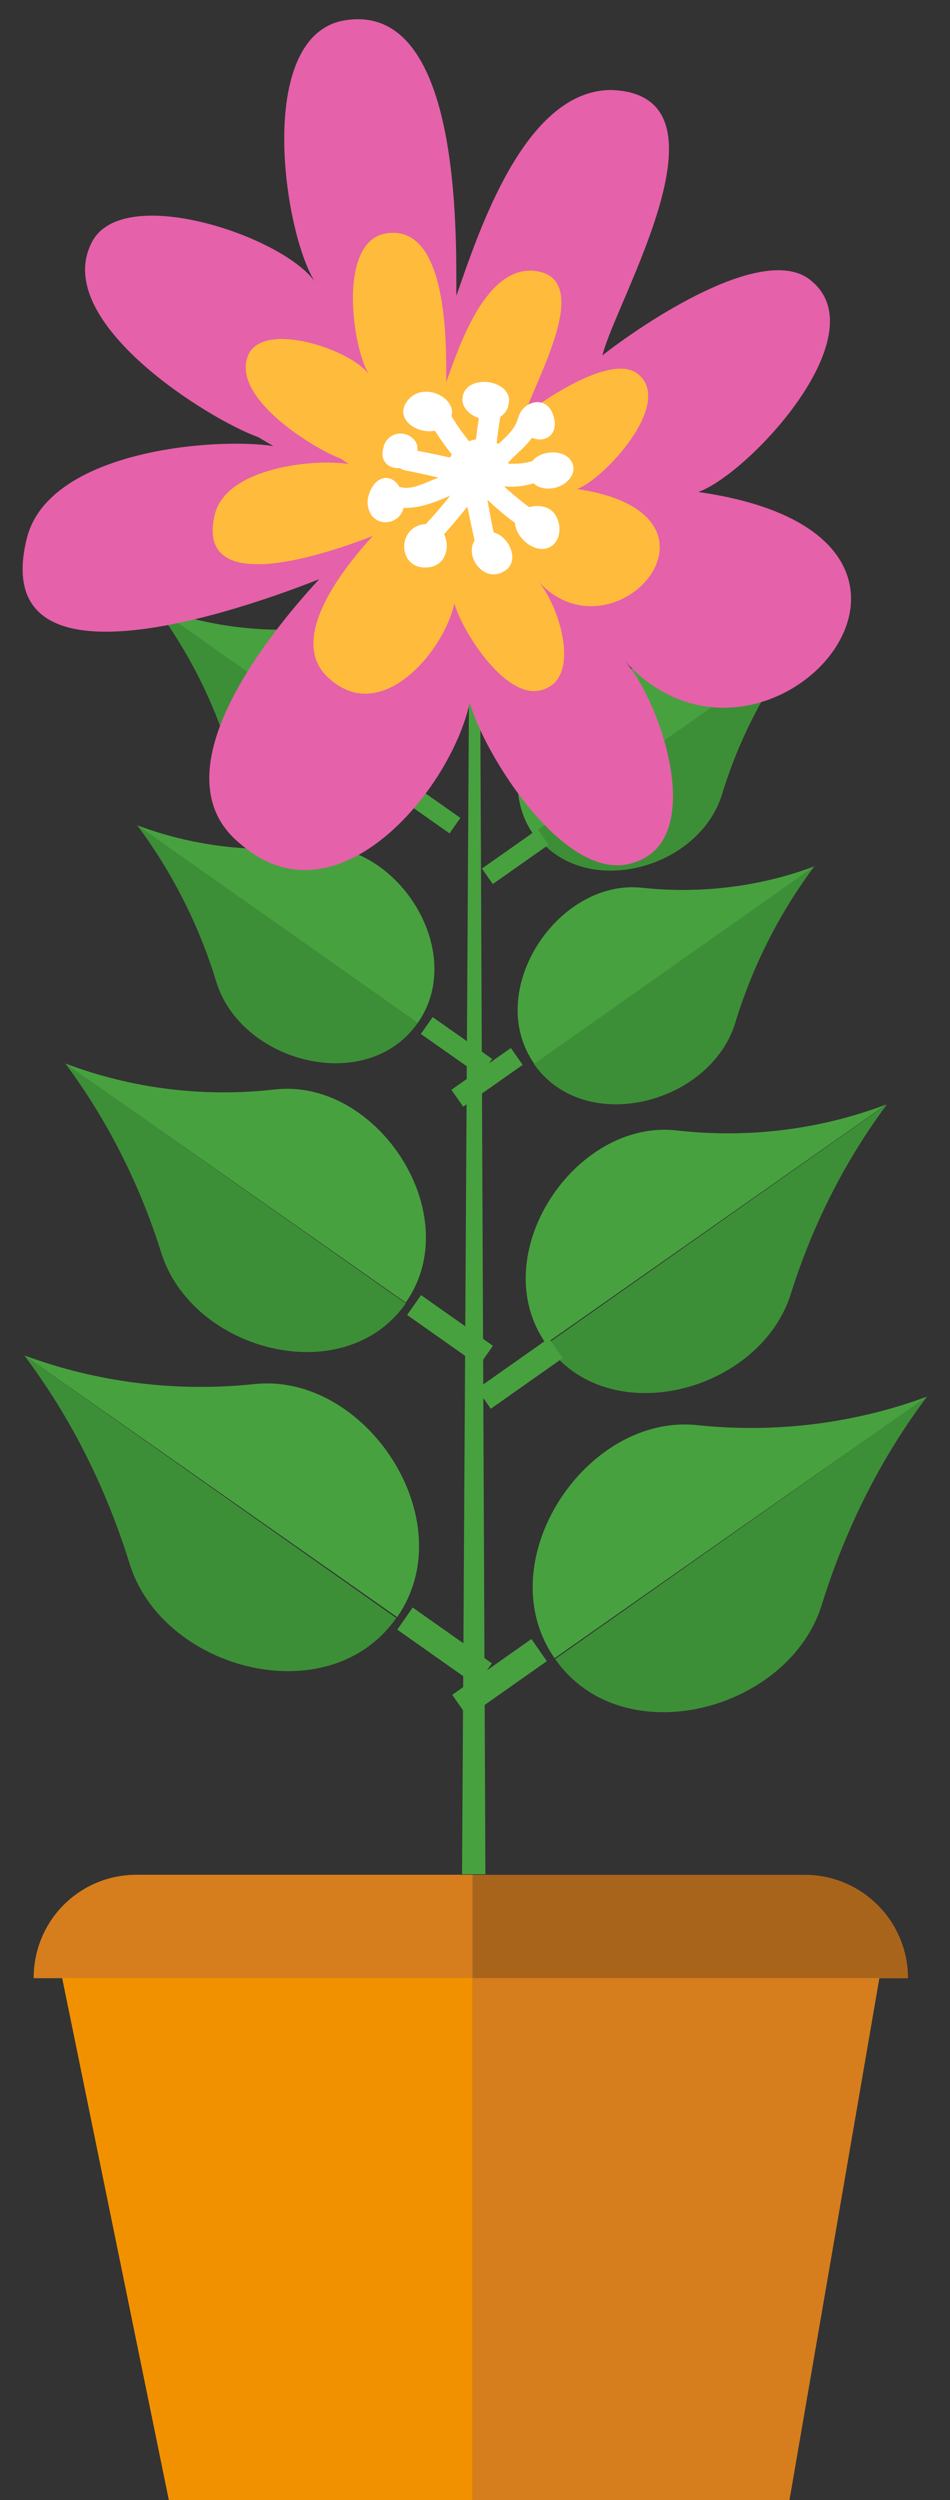 <svg xmlns="http://www.w3.org/2000/svg" viewBox="0 0 116 305" width="116" height="305">
	<rect x="0" y="0" width="116" height="305" fill="#333333" stroke="none"/>
	<style>
		tspan { white-space:pre }
		.shp0 { fill: #d67d1d } 
		.shp1 { fill: #a9641c } 
		.shp2 { fill: #f29100 } 
		.shp3 { fill: #48a13f } 
		.shp4 { fill: #3d8f37 } 
		.shp5 { fill: #e561aa } 
		.shp6 { fill: #ffbb3c } 
		.shp7 { fill: #ffffff } 
	</style>
	<g id="Group_3028">
		<g id="Group_2951">
			<g id="Group_2947">
				<path id="Rectangle_3508" class="shp0" d="M4.11,241.33v0v0h53.62v0v-12.62v0h-41.04c-7,0 -12.58,5.6 -12.58,12.62z" />
			</g>
			<g id="Group_2948">
				<path id="Rectangle_3509" class="shp1" d="M57.69,228.72v12.62v0h53.18v0v0v0c0,-7.02 -5.69,-12.62 -12.58,-12.62h-40.6z" />
			</g>
			<g id="Group_2949">
				<path id="Path_5379" class="shp2" d="M7.59,241.31l13.24,64.73h36.88v-64.73z" />
			</g>
			<g id="Group_2950">
				<path id="Path_5380" class="shp0" d="M107.38,241.31h-49.68v64.73h38.52z" />
			</g>
		</g>
		<g id="Group_3027">
			<g id="Group_3026">
				<g id="Group_3025">
					<g id="Group_2953">
						<g id="Group_2952">
							<path id="Path_5381" class="shp3" d="M58.61,78.67h-1.31l-0.88,149.98h2.85z" />
						</g>
					</g>
					<g id="Group_2991">
						<g id="Group_2966">
							<g id="Group_2958">
								<g id="Group_2955">
									<g id="Group_2954">
										<path id="Path_5382" class="shp3" d="M97.13,79.09c-6.24,2.3 -13.02,3.18 -19.7,2.52c-9.63,-1.1 -18.06,11.74 -12.37,20.08z" />
									</g>
								</g>
								<g id="Group_2957">
									<g id="Group_2956">
										<path id="Path_5383" class="shp4" d="M65.2,101.58c5.8,8.34 20.14,4.61 22.98,-4.72c1.97,-6.47 5.03,-12.4 8.97,-17.77z" />
									</g>
								</g>
							</g>
							<g id="Group_2963">
								<g id="Group_2960">
									<g id="Group_2959">
										<path id="Path_5384" class="shp3" d="M57.93,41.35c-1.64,6.47 -4.92,12.51 -9.3,17.55c-6.35,7.24 -0.77,21.61 9.3,21.61z" />
									</g>
								</g>
								<g id="Group_2962">
									<g id="Group_2961">
										<path id="Path_5385" class="shp4" d="M57.93,80.52c10.18,0 15.21,-13.93 9.3,-21.61c-4.05,-5.27 -7.22,-11.19 -9.3,-17.55z" />
									</g>
								</g>
							</g>
							<g id="Group_2965">
								<g id="Group_2964">
									<path id="Rectangle_3510" class="shp3" d="M60.17,107.85l6.81,-4.79l-1.32,-1.89l-6.81,4.79z" />
								</g>
							</g>
						</g>
						<g id="Group_2974">
							<g id="Group_2971">
								<g id="Group_2968">
									<g id="Group_2967">
										<path id="Path_5386" class="shp3" d="M99.5,105.67c-6.68,2.52 -14.01,3.4 -21.12,2.63c-10.29,-1.1 -19.37,12.62 -13.13,21.5z" />
									</g>
								</g>
								<g id="Group_2970">
									<g id="Group_2969">
										<path id="Path_5387" class="shp4" d="M65.2,129.81c6.24,8.89 21.67,4.83 24.62,-5.16c2.08,-6.8 5.36,-13.28 9.63,-18.98z" />
									</g>
								</g>
							</g>
							<g id="Group_2973">
								<g id="Group_2972">
									<path id="Rectangle_3511" class="shp3" d="M56.56,135.01l7.26,-5.1l-1.44,-2.06l-7.26,5.1z" />
								</g>
							</g>
						</g>
						<g id="Group_2982">
							<g id="Group_2979">
								<g id="Group_2976">
									<g id="Group_2975">
										<path id="Path_5388" class="shp3" d="M108.25,134.73c-8.1,3.07 -16.85,4.17 -25.61,3.18c-12.48,-1.43 -23.53,15.25 -15.98,26z" />
									</g>
								</g>
								<g id="Group_2978">
									<g id="Group_2977">
										<path id="Path_5389" class="shp4" d="M66.71,164.02c7.55,10.75 26.15,5.81 29.88,-6.25c2.63,-8.34 6.57,-16.13 11.71,-23.04z" />
									</g>
								</g>
							</g>
							<g id="Group_2981">
								<g id="Group_2980">
									<path id="Rectangle_3512" class="shp3" d="M59.93,171.86l8.78,-6.18l-1.7,-2.42l-8.78,6.18z" />
								</g>
							</g>
						</g>
						<g id="Group_2990">
							<g id="Group_2987">
								<g id="Group_2984">
									<g id="Group_2983">
										<path id="Path_5390" class="shp3" d="M113.25,170.36c-8.86,3.29 -18.49,4.5 -28.02,3.51c-13.68,-1.54 -25.72,16.68 -17.51,28.42z" />
									</g>
								</g>
								<g id="Group_2986">
									<g id="Group_2985">
										<path id="Path_5391" class="shp4" d="M67.79,202.4c8.21,11.74 28.67,6.36 32.61,-6.8c2.85,-9.11 7.11,-17.66 12.8,-25.23z" />
									</g>
								</g>
							</g>
							<g id="Group_2989">
								<g id="Group_2988">
									<path id="Rectangle_3513" class="shp3" d="M57.1,209.46l9.67,-6.81l-1.88,-2.7l-9.67,6.81z" />
								</g>
							</g>
						</g>
					</g>
					<g id="Group_3024">
						<g id="Group_2999">
							<g id="Group_2996">
								<g id="Group_2993">
									<g id="Group_2992">
										<path id="Path_5392" class="shp3" d="M51.08,96.69c5.69,-8.34 -2.74,-21.17 -12.37,-20.08c-6.68,0.66 -13.46,-0.22 -19.7,-2.52z" />
									</g>
								</g>
								<g id="Group_2995">
									<g id="Group_2994">
										<path id="Path_5393" class="shp4" d="M19.02,74.09c3.94,5.38 7,11.3 8.97,17.77c2.85,9.33 17.18,13.06 22.98,4.72z" />
									</g>
								</g>
							</g>
							<g id="Group_2998">
								<g id="Group_2997">
									<path id="Rectangle_3514" class="shp3" d="M54.89,101.67l1.32,-1.89l-6.81,-4.79l-1.32,1.89z" />
								</g>
							</g>
						</g>
						<g id="Group_3007">
							<g id="Group_3004">
								<g id="Group_3001">
									<g id="Group_3000">
										<path id="Path_5394" class="shp3" d="M51,124.81c6.24,-8.89 -2.85,-22.6 -13.13,-21.5c-7.11,0.77 -14.45,-0.11 -21.12,-2.63z" />
									</g>
								</g>
								<g id="Group_3003">
									<g id="Group_3002">
										<path id="Path_5395" class="shp4" d="M16.74,100.67c4.27,5.71 7.55,12.18 9.63,18.98c2.95,9.98 18.38,14.04 24.62,5.16z" />
									</g>
								</g>
							</g>
							<g id="Group_3006">
								<g id="Group_3005">
									<path id="Rectangle_3515" class="shp3" d="M58.65,131.24l1.44,-2.06l-7.26,-5.1l-1.44,2.06z" />
								</g>
							</g>
						</g>
						<g id="Group_3015">
							<g id="Group_3012">
								<g id="Group_3009">
									<g id="Group_3008">
										<path id="Path_5396" class="shp3" d="M49.54,158.91c7.55,-10.75 -3.5,-27.43 -15.98,-26c-8.75,0.99 -17.51,-0.11 -25.61,-3.18z" />
									</g>
								</g>
								<g id="Group_3011">
									<g id="Group_3010">
										<path id="Path_5397" class="shp4" d="M7.96,129.72c5.14,6.91 9.08,14.7 11.71,23.04c3.72,12.07 22.32,17.01 29.88,6.25z" />
									</g>
								</g>
							</g>
							<g id="Group_3014">
								<g id="Group_3013">
									<path id="Rectangle_3516" class="shp3" d="M58.49,166.6l1.7,-2.42l-8.78,-6.18l-1.7,2.42z" />
								</g>
							</g>
						</g>
						<g id="Group_3023">
							<g id="Group_3020">
								<g id="Group_3017">
									<g id="Group_3016">
										<path id="Path_5398" class="shp3" d="M48.49,197.28c8.21,-11.74 -3.83,-29.95 -17.51,-28.42c-9.52,0.99 -19.15,-0.22 -28.02,-3.51z" />
									</g>
								</g>
								<g id="Group_3019">
									<g id="Group_3018">
										<path id="Path_5399" class="shp4" d="M2.97,165.36c5.69,7.57 9.96,16.13 12.8,25.23c3.94,13.17 24.4,18.54 32.61,6.8z" />
									</g>
								</g>
							</g>
							<g id="Group_3022">
								<g id="Group_3021">
									<path id="Rectangle_3517" class="shp3" d="M58.18,205.62l1.88,-2.7l-9.67,-6.81l-1.88,2.7z" />
								</g>
							</g>
						</g>
					</g>
				</g>
			</g>
		</g>
	</g>
	<g id="Layer">
		<path id="Layer" class="shp5" d="M33.38,54.42c-7.22,-1.1 -27.36,0.55 -30.09,11.19c-5.03,20.08 27.36,8.34 35.68,5.05c-6.68,7.24 -20.03,24.03 -9.52,32.37c11.71,10.09 25.61,-6.69 27.91,-17.33v0c1.64,6.14 11.71,22.38 20.03,19.53c8.97,-2.74 3.39,-19.53 -1.09,-24.58c17.29,18.98 47.38,-15.14 8.97,-20.63c6.13,-2.19 21.78,-18.98 13.9,-25.67c-5.58,-5.05 -20.57,5.05 -25.61,9c1.64,-6.69 16.74,-31.82 1.09,-32.37c-10.62,0 -16.2,17.33 -18.93,25.12c0,-7.79 0.55,-36.31 -13.9,-33.57c-10.62,2.19 -7.22,25.67 -3.39,31.82c-3.94,-5.6 -23.97,-12.29 -27.36,-4.5c-4.49,9.54 14.34,21.28 20.46,23.48z" />
		<path id="Layer" class="shp6" d="M42.57,56.61c-3.94,-0.66 -14.77,0.33 -16.31,6.03c-2.74,10.86 14.77,4.5 19.26,2.74c-3.61,3.95 -10.83,12.95 -5.14,17.55c6.35,5.49 13.9,-3.62 15.1,-9.33v0c0.88,3.29 6.35,12.07 10.83,10.53c4.82,-1.54 1.86,-10.53 -0.66,-13.28c9.3,10.31 25.61,-8.12 4.82,-11.19c3.28,-1.21 11.71,-10.31 7.55,-13.93c-3.06,-2.74 -11.16,2.74 -13.9,4.83c0.88,-3.62 9.08,-17.22 0.66,-17.55c-5.69,0 -8.75,9.33 -10.29,13.6c0,-4.28 0.33,-19.64 -7.55,-18.1c-5.69,1.21 -3.94,13.93 -1.86,17.22c-2.08,-3.07 -12.91,-6.69 -14.77,-2.41c-2.19,5.16 7.99,11.41 11.27,12.62z" />
		<g id="Layer">
			<g id="Layer">
				<path id="Layer" class="shp7" d="M61.5,59.57c0.22,-0.44 0.44,-0.99 0.55,-1.76c0.22,-1.76 -0.22,-3.51 -2.08,-4.06c-3.06,-0.99 -6.24,1.97 -5.47,5.05c0.33,1.54 1.53,2.63 3.17,2.52c1.75,-0.11 3.06,-0.55 3.83,-1.76z" />
			</g>
			<g id="Layer">
				<path id="Layer" class="shp7" d="M48.81,59.46c-0.22,-0.44 -0.55,-0.77 -0.98,-0.99c-1.75,-0.77 -2.95,1.43 -2.95,2.85c0.22,4.06 6.24,2.63 3.94,-1.87z" />
			</g>
			<g id="Layer">
				<path id="Layer" class="shp7" d="M53.84,64.62c-0.55,-0.66 -1.42,-0.88 -2.63,-0.55c-2.74,0.88 -2.41,5.27 0.77,5.16c2.74,0 3.17,-3.18 1.86,-4.61z" />
			</g>
			<g id="Layer">
				<path id="Layer" class="shp7" d="M58.44,65.39c-2.19,1.76 0.33,5.81 2.95,4.39c2.95,-1.43 -0.33,-6.47 -2.95,-4.39z" />
			</g>
			<g id="Layer">
				<path id="Layer" class="shp7" d="M63.03,64.51c0.44,1.32 2.08,2.74 3.61,2.41c2.41,-0.55 2.08,-4.5 -0.11,-5.05c-1.64,-0.55 -4.27,0.55 -3.5,2.63z" />
			</g>
			<g id="Layer">
				<path id="Layer" class="shp7" d="M67.52,55.19c-1.31,0 -2.74,0.66 -2.85,1.97c-0.44,2.63 2.85,3.07 4.49,1.65c0.77,-0.66 1.2,-1.65 0.55,-2.63c-0.44,-0.66 -1.31,-0.99 -2.19,-0.99z" />
			</g>
			<g id="Layer">
				<path id="Layer" class="shp7" d="M67.63,50.91c-1.09,-4.06 -6.35,-0.55 -3.5,1.97c1.75,1.54 4.16,0.55 3.5,-1.97z" />
			</g>
			<g id="Layer">
				<path id="Layer" class="shp7" d="M62.16,48.93c0.11,-2.52 -4.71,-3.29 -5.58,-0.88c-0.98,2.85 4.49,4.61 5.47,1.54c0,-0.22 0.11,-0.44 0.11,-0.66z" />
			</g>
			<g id="Layer">
				<path id="Layer" class="shp7" d="M49.9,48.71c-2.41,2.74 2.41,5.16 4.49,3.18c2.74,-2.52 -2.19,-5.71 -4.49,-3.18z" />
			</g>
			<g id="Layer">
				<path id="Layer" class="shp7" d="M50.34,53.43c-0.98,-0.88 -2.85,-0.77 -3.5,0.99v0.11c-0.98,3.07 3.5,3.51 4.05,0.77c0.22,-0.77 0,-1.43 -0.55,-1.87z" />
			</g>
			<g id="Layer">
				<path id="Layer" class="shp7" d="M52.64,51.78c1.42,2.41 3.17,4.61 5.14,6.58c1.2,1.21 2.95,-0.66 1.86,-1.87c-1.86,-1.87 -3.39,-3.84 -4.71,-6.03c-0.88,-1.43 -3.17,-0.11 -2.3,1.32z" />
			</g>
			<g id="Layer">
				<path id="Layer" class="shp7" d="M60.52,56.5c0,-2.52 0.44,-4.94 0.88,-7.35c0.33,-1.65 -2.19,-2.3 -2.52,-0.66c-0.44,2.63 -0.88,5.27 -0.98,8.01c0,1.76 2.63,1.76 2.63,0z" />
			</g>
			<g id="Layer">
				<path id="Layer" class="shp7" d="M61.17,57.6c1.31,-2.19 3.94,-3.29 4.6,-5.92c0.44,-1.65 -2.08,-2.3 -2.52,-0.66c-0.55,2.19 -3.28,3.4 -4.38,5.38c-0.77,1.43 1.53,2.74 2.3,1.21z" />
			</g>
			<g id="Layer">
				<path id="Layer" class="shp7" d="M58.66,59.13c0.98,-0.11 2.08,0.11 3.06,0.22c1.42,0.11 2.85,-0.11 4.16,-0.66c1.53,-0.55 0.88,-3.07 -0.66,-2.52c-2.41,0.88 -4.71,0 -7.22,0.44c-1.64,0.33 -0.98,2.85 0.66,2.52z" />
			</g>
			<g id="Layer">
				<path id="Layer" class="shp7" d="M58.88,60.34c1.97,1.97 4.16,3.73 6.57,5.16c1.42,0.88 2.74,-1.43 1.31,-2.19c-2.19,-1.32 -4.16,-2.96 -6.02,-4.72c-1.2,-1.32 -3.06,0.55 -1.86,1.76z" />
			</g>
			<g id="Layer">
				<path id="Layer" class="shp7" d="M56.58,59.9c0.88,2.96 1.09,6.14 2.41,9.11c0.66,1.54 2.95,0.22 2.19,-1.32c-1.2,-2.63 -1.31,-5.71 -2.08,-8.45c-0.55,-1.65 -2.95,-0.99 -2.52,0.66z" />
			</g>
			<g id="Layer">
				<path id="Layer" class="shp7" d="M52.97,66.49c2.08,-2.08 3.94,-4.5 5.8,-6.8c0.98,-1.32 -1.2,-2.63 -2.19,-1.32c-1.64,2.19 -3.39,4.39 -5.36,6.36c-1.31,1.1 0.55,2.96 1.75,1.76z" />
			</g>
			<g id="Layer">
				<path id="Layer" class="shp7" d="M48.48,61.88c3.17,0.55 6.89,-1.65 9.63,-2.96c1.53,-0.77 0.22,-2.96 -1.31,-2.19c-1.2,0.66 -2.52,1.21 -3.83,1.76c-1.09,0.44 -2.63,1.21 -3.83,0.99c-1.53,-0.44 -2.3,2.08 -0.66,2.41z" />
			</g>
			<g id="Layer">
				<path id="Layer" class="shp7" d="M49.46,57.38c2.85,0.55 5.69,1.32 8.54,1.76c1.64,0.33 2.3,-2.19 0.66,-2.52c-2.85,-0.55 -5.69,-1.32 -8.54,-1.76c-1.64,-0.33 -2.41,2.19 -0.66,2.52z" />
			</g>
		</g>
	</g>
</svg>